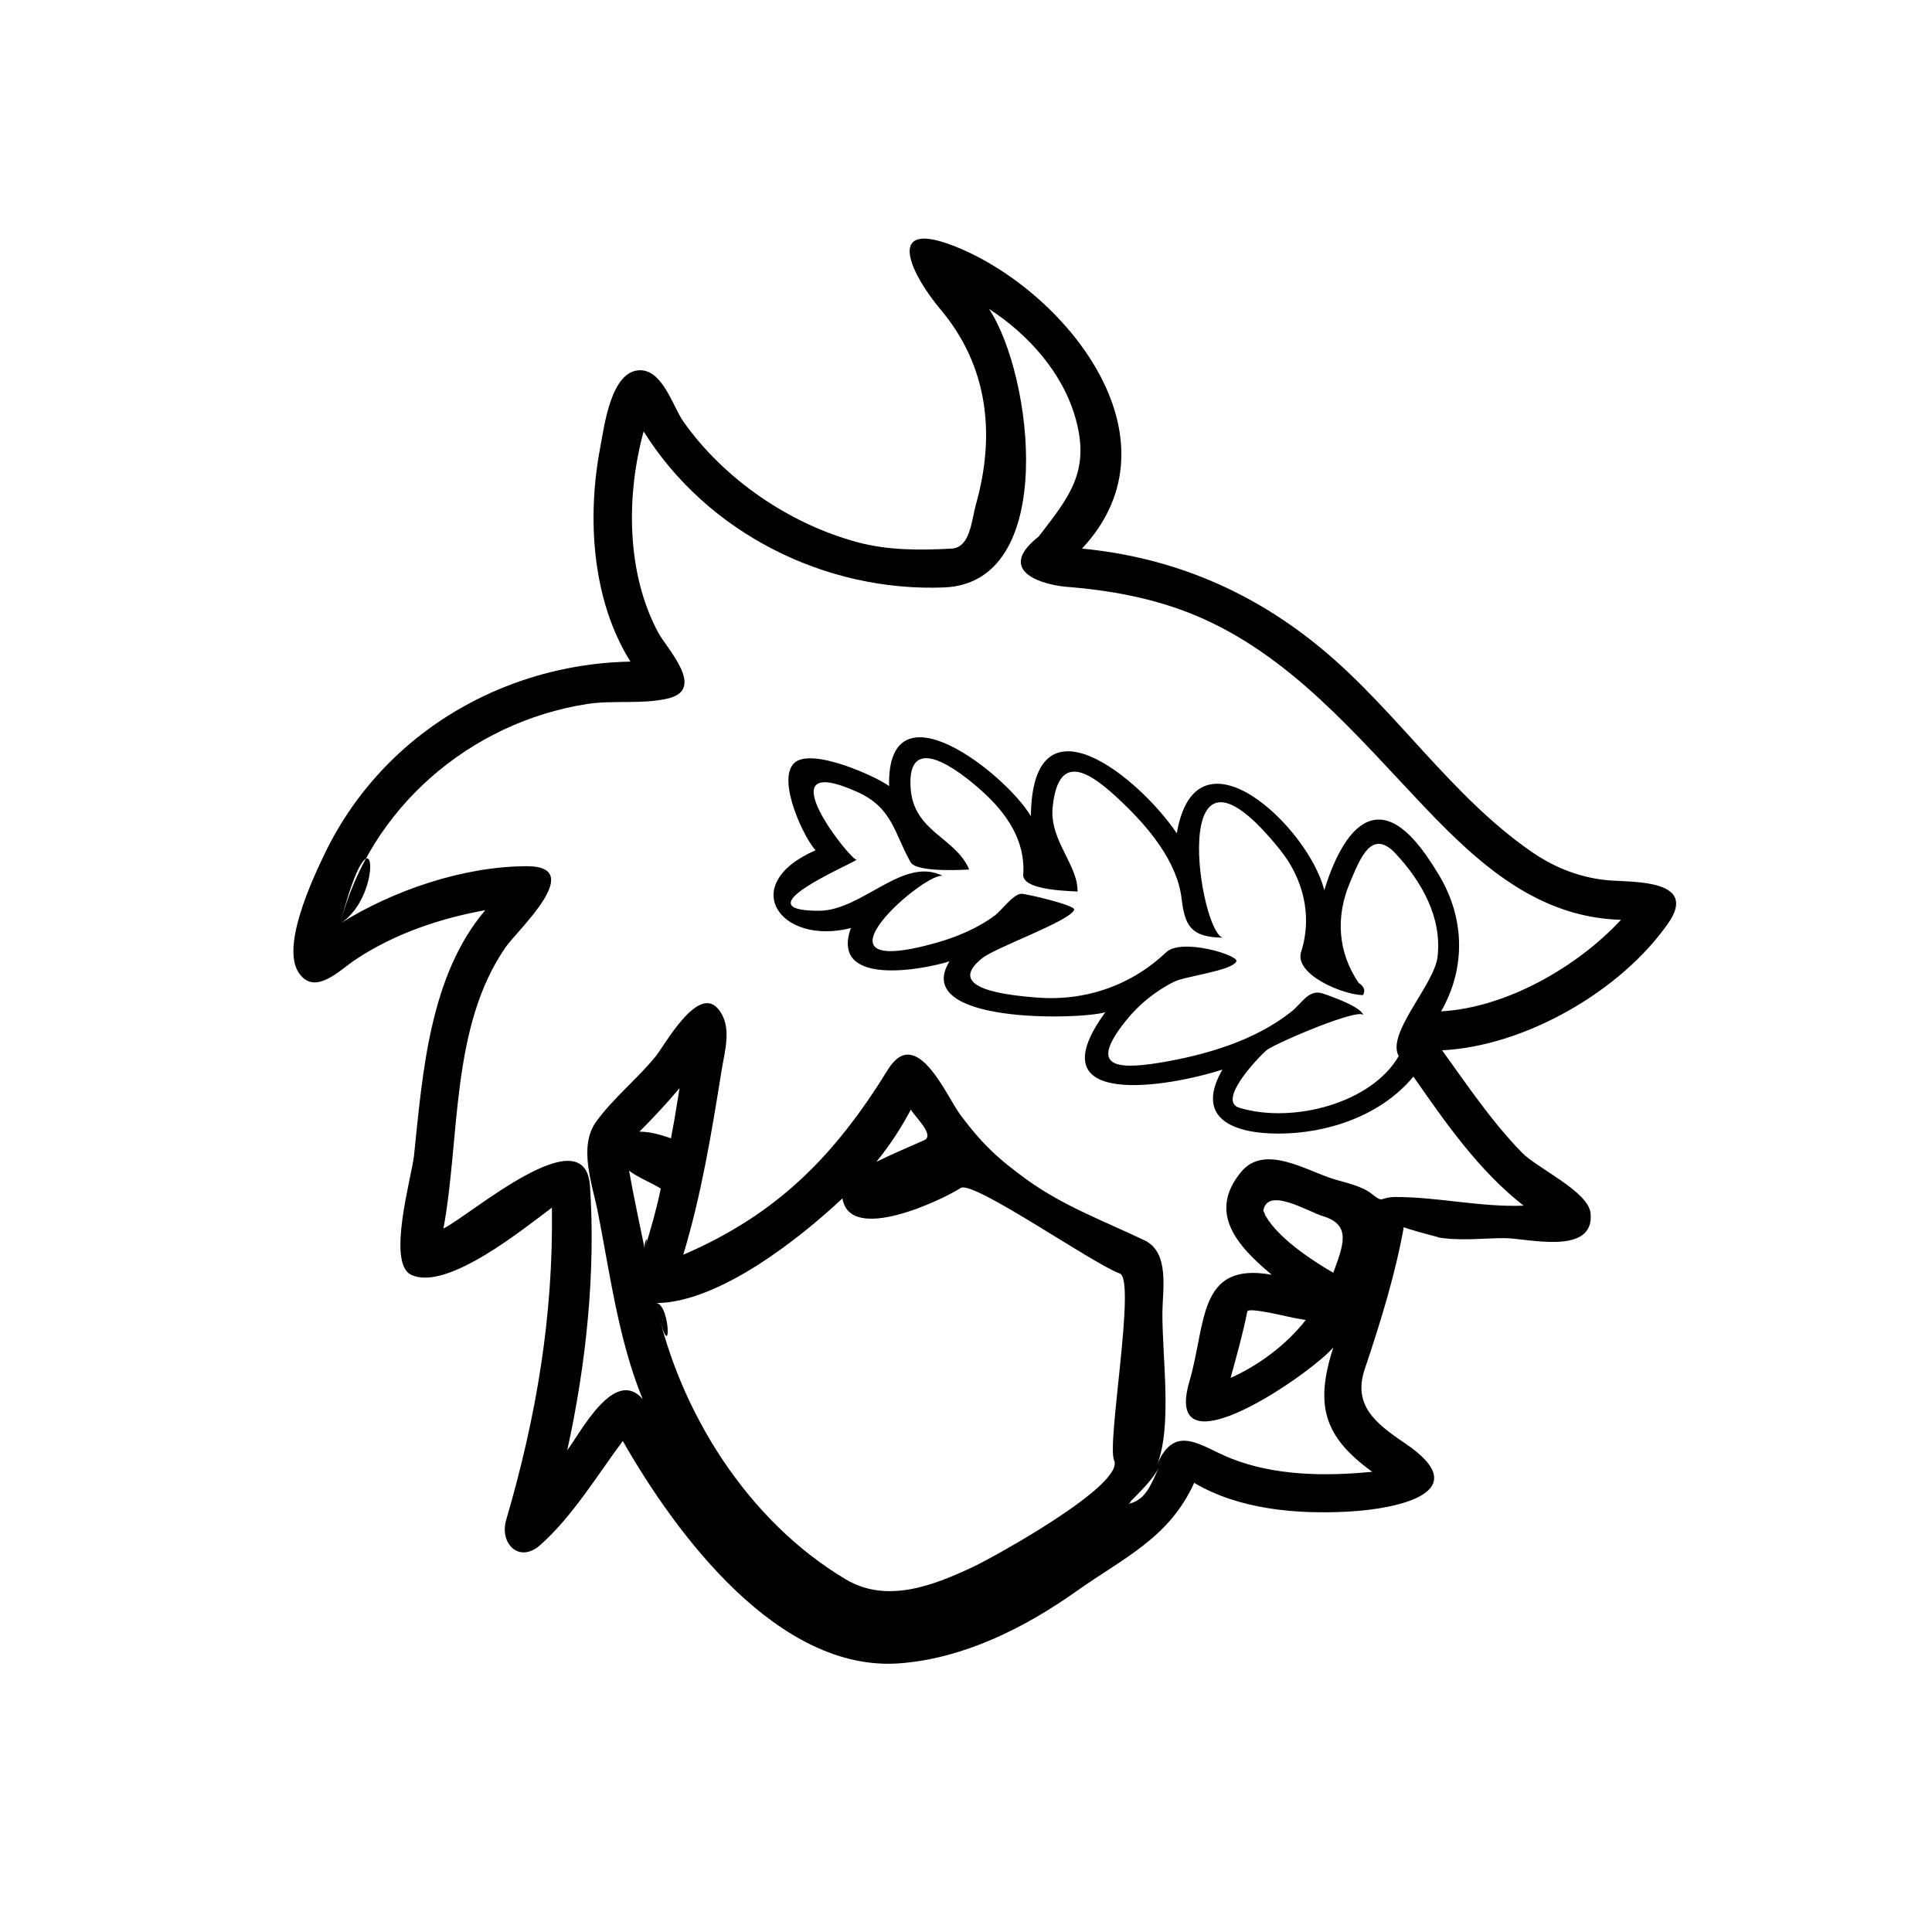 <?xml version="1.0" encoding="utf-8"?>
<!-- Generator: Adobe Illustrator 16.0.0, SVG Export Plug-In . SVG Version: 6.00 Build 0)  -->
<!DOCTYPE svg PUBLIC "-//W3C//DTD SVG 1.1//EN" "http://www.w3.org/Graphics/SVG/1.1/DTD/svg11.dtd">
<svg version="1.1" id="Layer_1" xmlns="http://www.w3.org/2000/svg" xmlns:xlink="http://www.w3.org/1999/xlink" x="0px" y="0px"
	 width="90px" height="90px" viewBox="0 0 90 90" enable-background="new 0 0 90 90" xml:space="preserve">
<path d="M13.992,45.414c0.735,0.926,1.848-0.228,2.537-0.691c1.808-1.214,3.947-1.938,6.078-2.324
	c-2.604,3.062-2.921,7.609-3.32,11.423c-0.103,0.983-1.283,5.002-0.14,5.559c1.669,0.813,5.351-2.234,6.563-3.123
	c0.073,5.044-0.724,9.738-2.129,14.544c-0.323,1.105,0.603,2.032,1.571,1.183c1.498-1.314,2.676-3.27,3.86-4.858
	c2.48,4.346,7.238,10.772,12.883,10.358c2.988-0.22,5.841-1.653,8.25-3.36c2.219-1.572,4.314-2.474,5.485-5.049
	c2.103,1.251,4.794,1.469,7.183,1.34c2.267-0.123,6.035-0.893,2.632-3.187c-1.389-0.937-2.434-1.777-1.867-3.46
	c0.74-2.201,1.448-4.477,1.844-6.768c-1.192,0,2.491,0.824,1.448,0.62c1.064,0.208,2.156,0.056,3.229,0.056
	c1.026,0,4.198,0.846,3.996-1.163c-0.104-1.016-2.481-2.084-3.203-2.827c-1.407-1.448-2.537-3.128-3.713-4.76
	c3.863-0.193,8.327-2.755,10.531-5.917c1.408-2.021-1.563-1.913-2.665-1.992c-1.36-0.099-2.588-0.571-3.707-1.345
	c-3.702-2.56-6.251-6.511-9.695-9.39c-3.271-2.734-6.994-4.317-11.239-4.728c4.866-5.197-0.924-12.177-6.05-14.129
	c-3.198-1.217-1.862,1.422-0.548,2.979c2.221,2.628,2.574,5.826,1.662,9.072c-0.216,0.762-0.259,2.031-1.144,2.079
	c-1.479,0.08-2.947,0.087-4.387-0.3c-3.163-0.851-6.204-2.933-8.098-5.611c-0.486-0.688-0.961-2.398-2.016-2.398
	c-1.368,0-1.68,2.648-1.859,3.584c-0.625,3.262-0.398,7.108,1.404,9.989c-3.979,0.071-7.881,1.58-10.805,4.293
	c-1.417,1.314-2.587,2.891-3.426,4.633C14.588,40.893,12.988,44.236,13.992,45.414z M63.29,45.784
	c-0.978-1.436-1.075-3.093-0.401-4.679c0.463-1.089,0.998-2.547,2.124-1.342c1.212,1.298,2.167,2.974,1.954,4.81
	c-0.152,1.304-2.405,3.574-1.809,4.625c-1.265,2.186-4.915,3.161-7.422,2.408c-1.072-0.322,0.92-2.396,1.27-2.685
	c0.379-0.314,4.438-2.045,4.51-1.612c-0.065-0.398-1.535-0.908-1.907-1.031c-0.629-0.208-0.971,0.453-1.391,0.797
	c-1.707,1.399-4.085,2.085-6.225,2.435c-2.267,0.37-3.171,0.05-1.518-1.994c0.6-0.741,1.353-1.346,2.202-1.776
	c0.542-0.274,2.643-0.498,2.914-0.943c0.177-0.292-2.549-1.119-3.267-0.436c-1.66,1.577-3.833,2.302-6.107,2.103
	c-1.152-0.101-4.294-0.377-2.458-1.831c0.65-0.515,4.091-1.723,4.282-2.258c0.065-0.202-2.216-0.739-2.465-0.739
	c-0.357,0-0.959,0.808-1.22,1.002c-0.817,0.608-1.793,1.015-2.769,1.289c-6.472,1.816-0.332-3.474,0.357-3.112
	c-1.854-0.972-3.766,1.612-5.797,1.612c-3.61,0,1.34-2.085,1.766-2.38c-0.21,0.146-4.428-5.155,0.023-3.156
	c1.648,0.74,1.71,1.909,2.486,3.277c0.291,0.511,2.724,0.333,2.726,0.339c-0.617-1.492-2.589-1.751-2.727-3.787
	c-0.184-2.714,2.274-0.817,3.33,0.137c1.146,1.035,2.021,2.296,1.916,3.88c-0.055,0.806,2.53,0.763,2.529,0.8
	c0.031-1.241-1.311-2.392-1.16-3.923c0.27-2.73,1.827-1.579,3.196-0.279c1.235,1.171,2.605,2.772,2.814,4.537
	c0.145,1.216,0.407,1.807,1.955,1.807c-1.1,0-2.798-10.858,2.637-4.083c1.078,1.343,1.509,3.083,0.974,4.744
	c-0.339,1.056,1.977,2.015,2.88,2.015C63.617,46.147,63.549,45.958,63.29,45.784C62.133,44.084,63.557,46.176,63.29,45.784z
	 M52.546,70.061c0.44-0.444,1.135-1.099,1.43-1.68C53.602,69.195,53.36,69.895,52.546,70.061
	C52.782,69.822,52.653,70.039,52.546,70.061z M30.557,60.702c2.913-0.01,6.697-3.006,8.688-4.878c0.342,2.137,4.65,0.07,5.508-0.483
	c0.579-0.377,6.157,3.537,7.41,3.982c0.773,0.272-0.615,7.917-0.264,8.704c0.509,1.143-5.613,4.512-6.536,4.948
	c-1.866,0.881-4.043,1.741-5.964,0.597C34.827,70.85,31.66,65.789,30.557,60.702C31.273,60.7,31.305,64.151,30.557,60.702z
	 M43.046,53.119c-0.745,0.322-1.491,0.646-2.22,1.004c0.612-0.757,1.154-1.572,1.605-2.436C42.65,52.062,43.565,52.89,43.046,53.119
	z M31.556,51.308c-0.089,0.575-0.188,1.147-0.3,1.718c-0.428-0.152-0.997-0.318-1.47-0.307c0.65-0.65,1.277-1.325,1.87-2.028
	C31.623,50.896,31.589,51.102,31.556,51.308z M30.032,58.174c-0.246-1.21-0.512-2.421-0.727-3.638
	c0.453,0.337,0.997,0.536,1.476,0.832C30.587,56.313,30.32,57.253,30.032,58.174C29.967,57.852,30.284,57.368,30.032,58.174z
	 M15.852,43.019c1.392-5.377,6.041-9.366,11.486-10.222c1.237-0.194,2.586,0.027,3.792-0.262c1.768-0.425-0.06-2.312-0.464-3.062
	c-1.494-2.767-1.5-6.408-0.682-9.376c2.969,4.751,8.481,7.487,13.998,7.268c5.325-0.211,4.129-9.891,2.09-12.977
	c1.848,1.205,3.451,2.986,4.046,5.15c0.679,2.467-0.354,3.66-1.733,5.458c-1.805,1.417-0.329,2.152,1.214,2.334
	c2.074,0.156,4.138,0.528,6.066,1.329c4.428,1.839,7.505,5.586,10.726,8.967c2.537,2.663,5.27,5.113,9.12,5.223
	c-2.026,2.191-5.349,4.099-8.378,4.263c1.184-2.071,1.097-4.425-0.161-6.45c-0.529-0.853-1.554-2.483-2.745-2.483
	c-1.395,0-2.22,2.25-2.536,3.292c-0.737-2.955-5.982-7.907-6.87-2.65c-1.711-2.547-6.729-6.725-6.799-0.804
	c-1.187-1.987-6.714-6.336-6.604-1.397c-0.545-0.422-3.631-1.841-4.425-1.069c-0.83,0.806,0.499,3.546,1.001,4.057
	c-3.646,1.583-1.678,4.463,1.642,3.625c-0.979,2.759,3.366,1.94,4.596,1.549c-1.801,2.919,6.045,2.728,7.26,2.372
	c-3.355,4.587,3.037,3.455,5.452,2.672c-1.334,2.331,0.608,2.981,2.604,2.981c2.305,0,4.788-0.839,6.295-2.656
	c1.495,2.149,3.05,4.389,5.135,6.014c-2.012,0.075-3.965-0.402-5.95-0.404c-0.824-0.001-0.516,0.331-1.141-0.157
	c-0.458-0.358-1.198-0.509-1.73-0.669c-1.291-0.389-3.245-1.675-4.347-0.334c-1.584,1.928-0.12,3.481,1.434,4.783
	c-3.461-0.63-3.046,2.277-3.832,4.952c-1.33,4.531,5.745-0.411,6.696-1.567c-0.831,2.621-0.514,4.111,1.815,5.792
	c-2.166,0.214-4.536,0.191-6.589-0.625c-1.373-0.545-2.602-1.679-3.43,0.289c0.72-1.813,0.223-5.085,0.246-7.12
	c0.012-1.044,0.338-2.765-0.832-3.325c-1.881-0.9-3.752-1.581-5.469-2.817c-1.406-1.013-2.154-1.745-3.113-3.031
	c-0.645-0.863-2.047-4.254-3.378-2.098c-2.457,3.979-5.121,6.719-9.529,8.617c0.85-2.818,1.313-5.644,1.784-8.574
	c0.153-0.95,0.516-2.082-0.166-2.886c-0.948-1.118-2.481,1.697-2.895,2.208c-0.861,1.065-1.991,1.956-2.788,3.065
	c-0.82,1.144-0.18,2.889,0.069,4.113c0.579,2.914,0.971,6.03,2.104,8.796c-1.317-1.519-2.91,1.598-3.512,2.382
	c0.872-3.96,1.331-8.248,1.06-12.303c-0.223-3.318-5.613,1.389-6.827,1.977c0.783-4.246,0.325-9.402,2.903-13.114
	c0.535-0.771,3.796-3.764,0.985-3.764C21.609,40.354,18.321,41.469,15.852,43.019C17.43,36.919,17.971,41.689,15.852,43.019z
	 M58.847,56.427c0.158-1.185,2.082,0.017,2.791,0.23c1.356,0.409,0.915,1.406,0.471,2.632
	C61.078,58.694,59.348,57.556,58.847,56.427C58.858,56.339,59.097,56.991,58.847,56.427z M60.269,61.393
	c0.187,0.032,0.372,0.065,0.559,0.097c-0.905,1.153-2.169,2.101-3.503,2.699c0.284-1.023,0.57-2.055,0.779-3.097
	C58.15,60.879,60.08,61.36,60.269,61.393C60.468,61.427,59.323,61.23,60.269,61.393z"/>
</svg>
